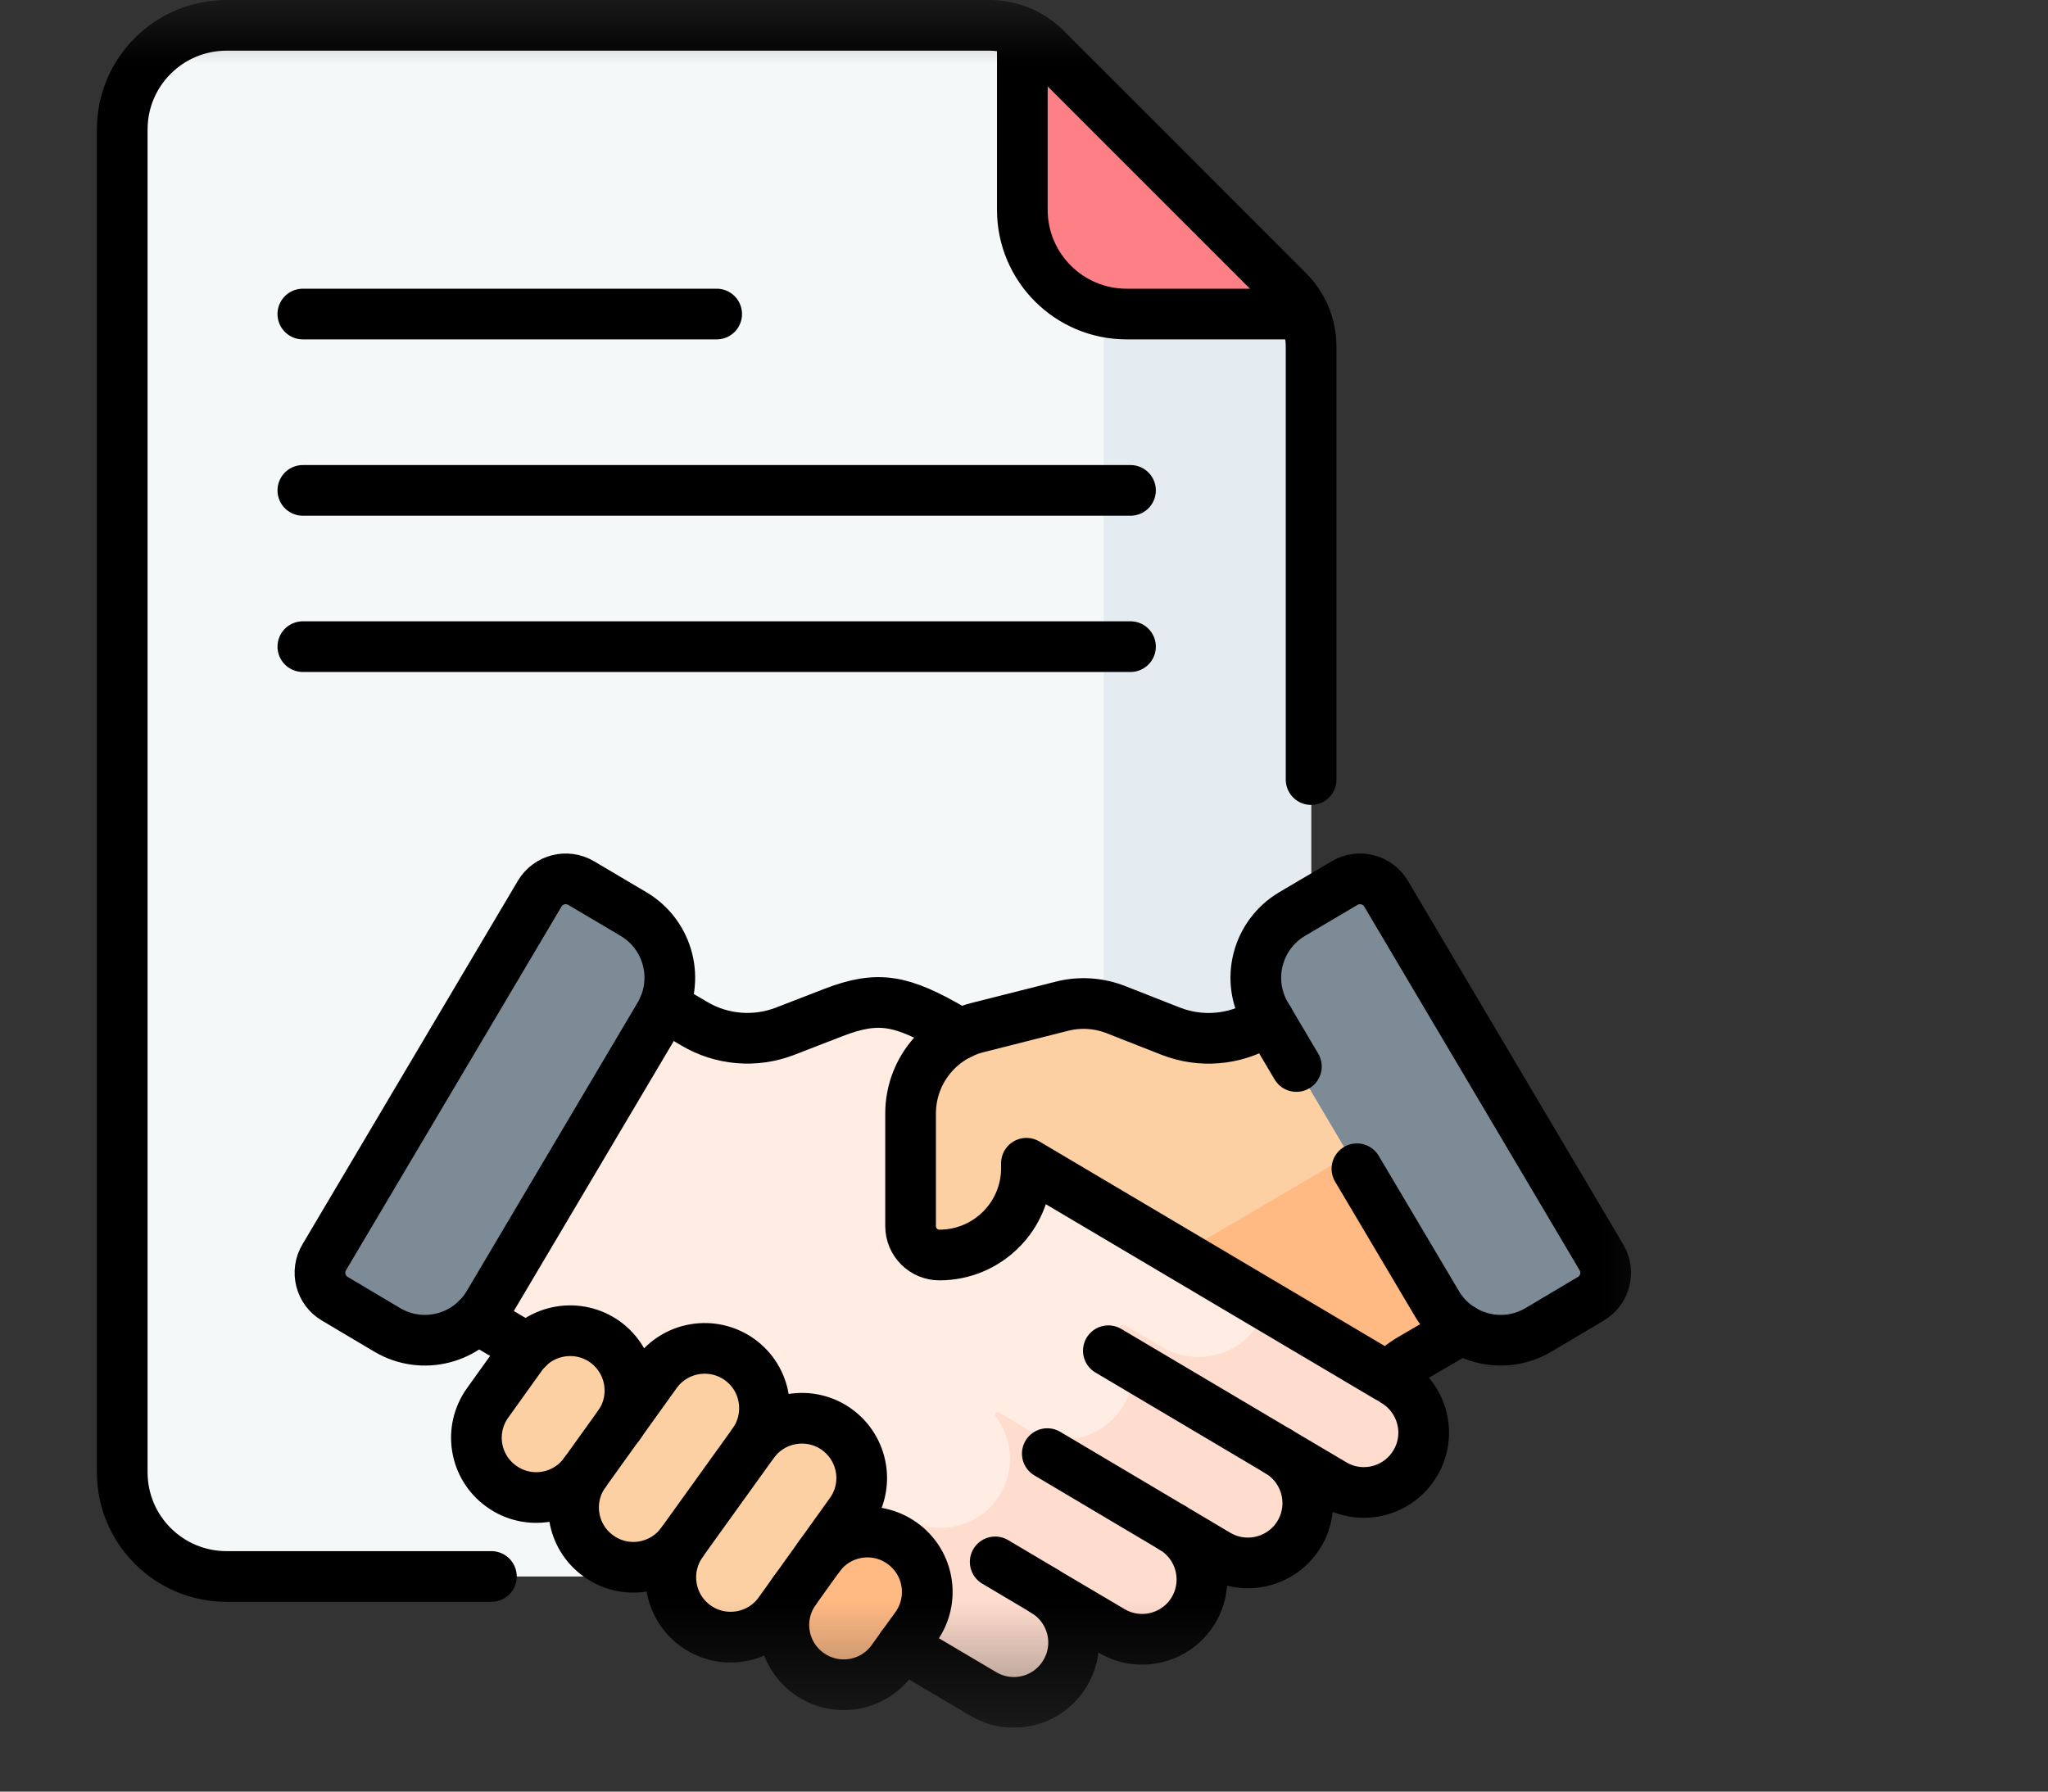 <svg width="16" height="14" viewBox="0 0 16 14" fill="none" xmlns="http://www.w3.org/2000/svg">
<rect x="0" y="0" width="16" height="14" fill="#333333" stroke="none"/>
<g clip-path="url(#clip0_663_15818)">
<mask id="mask0_663_15818" style="mask-type:luminance" maskUnits="userSpaceOnUse" x="0" y="0" width="14" height="14">
<path d="M0 2.86102e-06H13.5V13.5H0V2.86102e-06Z" fill="white"/>
</mask>
<g mask="url(#mask0_663_15818)">
<path d="M1.77 0.198C1.32 0.198 0.955 0.562 0.955 1.012V11.505C0.955 11.955 1.32 12.319 1.77 12.319H9.428C9.878 12.319 10.243 11.955 10.243 11.505V2.709C10.243 2.546 10.178 2.389 10.062 2.273L8.168 0.378C8.052 0.263 7.895 0.198 7.731 0.198H1.77Z" fill="#F4F8F8"/>
<path d="M8.801 2.454C8.74 2.454 8.68 2.447 8.623 2.434V11.505C8.623 11.955 8.258 12.319 7.808 12.319H9.428C9.878 12.319 10.243 11.955 10.243 11.505V2.709C10.243 2.62 10.224 2.533 10.187 2.454H8.801Z" fill="#E5ECF1"/>
<path d="M10.062 2.273L8.168 0.379C8.115 0.326 8.053 0.284 7.987 0.253V1.64C7.987 2.089 8.352 2.454 8.801 2.454H10.187C10.157 2.388 10.115 2.326 10.062 2.273Z" fill="#FC8086"/>
<path d="M10.894 10.793L7.984 9.07C7.835 8.982 7.786 8.789 7.874 8.64C7.874 8.64 7.946 8.518 8.023 8.389L7.434 8.04C7.046 7.817 6.864 7.776 6.514 7.912L6.132 8.059C5.9 8.149 5.639 8.127 5.425 8L4.403 7.398L2.952 9.848L4.26 10.62C4.349 10.673 4.427 10.742 4.49 10.823L4.931 11.395C5.174 11.68 5.677 12.049 5.999 12.24L7.682 13.237C7.904 13.369 8.191 13.296 8.323 13.073C8.454 12.851 8.381 12.565 8.159 12.433L8.684 12.744C8.907 12.876 9.193 12.803 9.325 12.581C9.457 12.358 9.383 12.072 9.161 11.94L9.512 12.148C9.734 12.279 10.02 12.206 10.152 11.984C10.284 11.762 10.21 11.475 9.988 11.343L10.417 11.597C10.639 11.729 10.926 11.655 11.057 11.433C11.189 11.211 11.116 10.925 10.894 10.793Z" fill="#FFECE3"/>
<path d="M10.893 10.793L9.891 10.199C9.869 10.284 9.826 10.368 9.757 10.44C9.579 10.624 9.293 10.654 9.073 10.524L8.788 10.355C8.777 10.349 8.765 10.351 8.756 10.359C8.748 10.368 8.747 10.381 8.754 10.391C8.874 10.561 8.89 10.791 8.778 10.982C8.624 11.24 8.29 11.326 8.032 11.173L7.808 11.039C7.799 11.034 7.788 11.035 7.781 11.043C7.773 11.051 7.773 11.062 7.78 11.071C7.911 11.244 7.931 11.488 7.809 11.685C7.652 11.94 7.314 12.013 7.056 11.86L6.872 11.751C6.836 11.73 6.79 11.731 6.755 11.756C6.721 11.78 6.703 11.823 6.712 11.865C6.738 11.992 6.719 12.13 6.647 12.251C6.586 12.354 6.496 12.429 6.393 12.473L7.671 13.231C7.897 13.364 8.198 13.293 8.327 13.065C8.452 12.844 8.378 12.563 8.159 12.432L8.674 12.738C8.899 12.871 9.2 12.8 9.329 12.572C9.455 12.351 9.38 12.07 9.161 11.94L9.501 12.141C9.726 12.274 10.027 12.204 10.156 11.976C10.282 11.755 10.207 11.473 9.988 11.343L10.406 11.591C10.632 11.724 10.933 11.653 11.062 11.425C11.187 11.204 11.113 10.923 10.893 10.793Z" fill="#FFDDCE"/>
<path d="M9.988 11.343L8.659 10.555" stroke="black" stroke-width="0.396" stroke-miterlimit="10" stroke-linecap="round" stroke-linejoin="round"/>
<path d="M9.161 11.94L8.182 11.359" stroke="black" stroke-width="0.396" stroke-miterlimit="10" stroke-linecap="round" stroke-linejoin="round"/>
<path d="M8.159 12.433L7.775 12.205" stroke="black" stroke-width="0.396" stroke-miterlimit="10" stroke-linecap="round" stroke-linejoin="round"/>
<path d="M10.642 7.544L9.857 8C9.642 8.127 9.382 8.149 9.149 8.059L8.719 7.89C8.584 7.837 8.436 7.827 8.296 7.863L7.636 8.03C7.329 8.108 7.114 8.384 7.114 8.701V9.581C7.114 9.706 7.215 9.807 7.339 9.807C7.715 9.807 8.019 9.503 8.019 9.128V9.09L10.843 10.763C10.896 10.707 10.956 10.659 11.021 10.62L12.093 9.994L10.642 7.544Z" fill="#FCD0A3"/>
<path d="M11.06 8.25L10.909 8.81L9.219 9.801L10.843 10.763C10.896 10.707 10.956 10.659 11.021 10.62L12.093 9.994L11.06 8.25Z" fill="#FFB983"/>
<path d="M4.834 11.139L4.569 11.507C4.418 11.717 4.126 11.765 3.917 11.614C3.707 11.464 3.659 11.172 3.81 10.962L4.074 10.593C4.225 10.384 4.517 10.336 4.727 10.486C4.936 10.637 4.984 10.929 4.834 11.139Z" fill="#FCD0A3"/>
<path d="M5.885 11.277L5.328 12.052C5.177 12.262 4.885 12.31 4.676 12.159C4.466 12.009 4.418 11.717 4.569 11.507L5.126 10.731C5.276 10.522 5.568 10.474 5.778 10.624C5.988 10.775 6.035 11.067 5.885 11.277Z" fill="#FCD0A3"/>
<path d="M6.644 11.822L6.088 12.598C5.937 12.808 5.645 12.856 5.435 12.705C5.226 12.555 5.178 12.263 5.328 12.053L5.885 11.277C6.036 11.068 6.328 11.02 6.537 11.17C6.747 11.321 6.795 11.613 6.644 11.822Z" fill="#FCD0A3"/>
<path d="M7.157 12.712L6.971 12.97C6.821 13.18 6.529 13.228 6.319 13.077C6.109 12.927 6.061 12.635 6.212 12.425L6.397 12.167C6.548 11.957 6.84 11.909 7.049 12.06C7.259 12.211 7.307 12.502 7.157 12.712Z" fill="#FFB983"/>
<path d="M4.95 7.143L4.541 6.901C4.428 6.834 4.283 6.871 4.216 6.984L2.533 9.825C2.466 9.937 2.503 10.083 2.616 10.149L3.025 10.392C3.3 10.555 3.654 10.464 3.817 10.189L5.152 7.935C5.315 7.66 5.224 7.306 4.95 7.143Z" fill="#7C8B96"/>
<path d="M10.504 6.901L10.095 7.143C9.82 7.306 9.729 7.66 9.892 7.935L11.227 10.189C11.39 10.464 11.744 10.555 12.019 10.392L12.428 10.149C12.541 10.083 12.578 9.937 12.511 9.825L10.829 6.984C10.762 6.871 10.616 6.834 10.504 6.901Z" fill="#7C8B96"/>
<path d="M2.366 3.832H8.832" stroke="black" stroke-width="0.396" stroke-miterlimit="10" stroke-linecap="round" stroke-linejoin="round"/>
<path d="M2.366 2.454H5.599" stroke="black" stroke-width="0.396" stroke-miterlimit="10" stroke-linecap="round" stroke-linejoin="round"/>
<path d="M2.366 5.053H8.832" stroke="black" stroke-width="0.396" stroke-miterlimit="10" stroke-linecap="round" stroke-linejoin="round"/>
<path d="M7.987 0.253V1.64C7.987 2.089 8.352 2.454 8.801 2.454H10.187" stroke="black" stroke-width="0.396" stroke-miterlimit="10" stroke-linecap="round" stroke-linejoin="round"/>
<path d="M10.243 6.092V2.709C10.243 2.546 10.178 2.389 10.062 2.273L8.168 0.378C8.052 0.263 7.895 0.198 7.731 0.198H1.77C1.32 0.198 0.955 0.562 0.955 1.012V11.505C0.955 11.955 1.32 12.319 1.77 12.319H3.839" stroke="black" stroke-width="0.396" stroke-miterlimit="10" stroke-linecap="round" stroke-linejoin="round"/>
<path d="M4.95 7.143L4.541 6.901C4.428 6.834 4.283 6.871 4.216 6.984L2.533 9.825C2.466 9.937 2.503 10.083 2.616 10.149L3.025 10.392C3.3 10.555 3.654 10.464 3.817 10.189L5.152 7.935C5.315 7.66 5.224 7.306 4.95 7.143Z" stroke="black" stroke-width="0.396" stroke-miterlimit="10" stroke-linecap="round" stroke-linejoin="round"/>
<path d="M10.601 9.133L11.227 10.189C11.39 10.464 11.744 10.555 12.019 10.392L12.428 10.149C12.541 10.083 12.578 9.937 12.511 9.825L10.829 6.984C10.762 6.871 10.616 6.834 10.504 6.901L10.094 7.143C9.82 7.306 9.729 7.66 9.892 7.935L10.128 8.334" stroke="black" stroke-width="0.396" stroke-miterlimit="10" stroke-linecap="round" stroke-linejoin="round"/>
<path d="M7.502 8.08L7.434 8.04C7.046 7.817 6.865 7.776 6.514 7.911L6.132 8.059C5.9 8.148 5.639 8.127 5.425 8L5.189 7.861" stroke="black" stroke-width="0.396" stroke-miterlimit="10" stroke-linecap="round" stroke-linejoin="round"/>
<path d="M3.726 10.305L4.122 10.538" stroke="black" stroke-width="0.396" stroke-miterlimit="10" stroke-linecap="round" stroke-linejoin="round"/>
<path d="M7.048 12.862L7.682 13.237C7.904 13.369 8.191 13.296 8.322 13.073C8.454 12.851 8.38 12.565 8.158 12.433L8.684 12.744C8.906 12.876 9.193 12.803 9.325 12.581C9.456 12.358 9.383 12.072 9.161 11.94L9.511 12.148C9.733 12.279 10.02 12.206 10.152 11.984C10.283 11.762 10.21 11.475 9.988 11.343L10.417 11.597C10.639 11.729 10.926 11.655 11.057 11.433C11.189 11.211 11.115 10.925 10.893 10.793" stroke="black" stroke-width="0.396" stroke-miterlimit="10" stroke-linecap="round" stroke-linejoin="round"/>
<path d="M9.912 7.968L9.857 8C9.642 8.127 9.382 8.149 9.149 8.059L8.719 7.89C8.584 7.837 8.436 7.827 8.296 7.863L7.636 8.03C7.329 8.108 7.114 8.384 7.114 8.701V9.581C7.114 9.706 7.215 9.807 7.339 9.807C7.715 9.807 8.019 9.503 8.019 9.128V9.09L10.843 10.763C10.896 10.707 10.956 10.659 11.021 10.62L11.422 10.386" stroke="black" stroke-width="0.396" stroke-miterlimit="10" stroke-linecap="round" stroke-linejoin="round"/>
<path d="M4.569 11.507C4.418 11.717 4.126 11.765 3.917 11.614C3.707 11.464 3.659 11.172 3.81 10.962L4.074 10.593C4.225 10.384 4.517 10.336 4.727 10.486C4.936 10.637 4.984 10.929 4.834 11.139" stroke="black" stroke-width="0.396" stroke-miterlimit="10" stroke-linecap="round" stroke-linejoin="round"/>
<path d="M5.885 11.277L5.328 12.052C5.177 12.262 4.885 12.31 4.676 12.159C4.466 12.009 4.418 11.717 4.569 11.507L5.126 10.731C5.276 10.522 5.568 10.474 5.778 10.624C5.988 10.775 6.035 11.067 5.885 11.277Z" stroke="black" stroke-width="0.396" stroke-miterlimit="10" stroke-linecap="round" stroke-linejoin="round"/>
<path d="M5.885 11.277C6.036 11.068 6.328 11.02 6.537 11.17C6.747 11.321 6.795 11.613 6.644 11.822L6.088 12.598C5.937 12.808 5.645 12.856 5.435 12.705C5.226 12.555 5.178 12.263 5.328 12.053" stroke="black" stroke-width="0.396" stroke-miterlimit="10" stroke-linecap="round" stroke-linejoin="round"/>
<path d="M6.397 12.167C6.548 11.957 6.84 11.909 7.049 12.06C7.259 12.21 7.307 12.502 7.157 12.712L6.971 12.97C6.821 13.18 6.529 13.228 6.319 13.077C6.109 12.927 6.061 12.635 6.212 12.425" stroke="black" stroke-width="0.396" stroke-miterlimit="10" stroke-linecap="round" stroke-linejoin="round"/>
</g>
</g>
<defs>
<clipPath id="clip0_663_15818">
<rect width="15.626" height="13.5" fill="white"/>
</clipPath>
</defs>
</svg>
